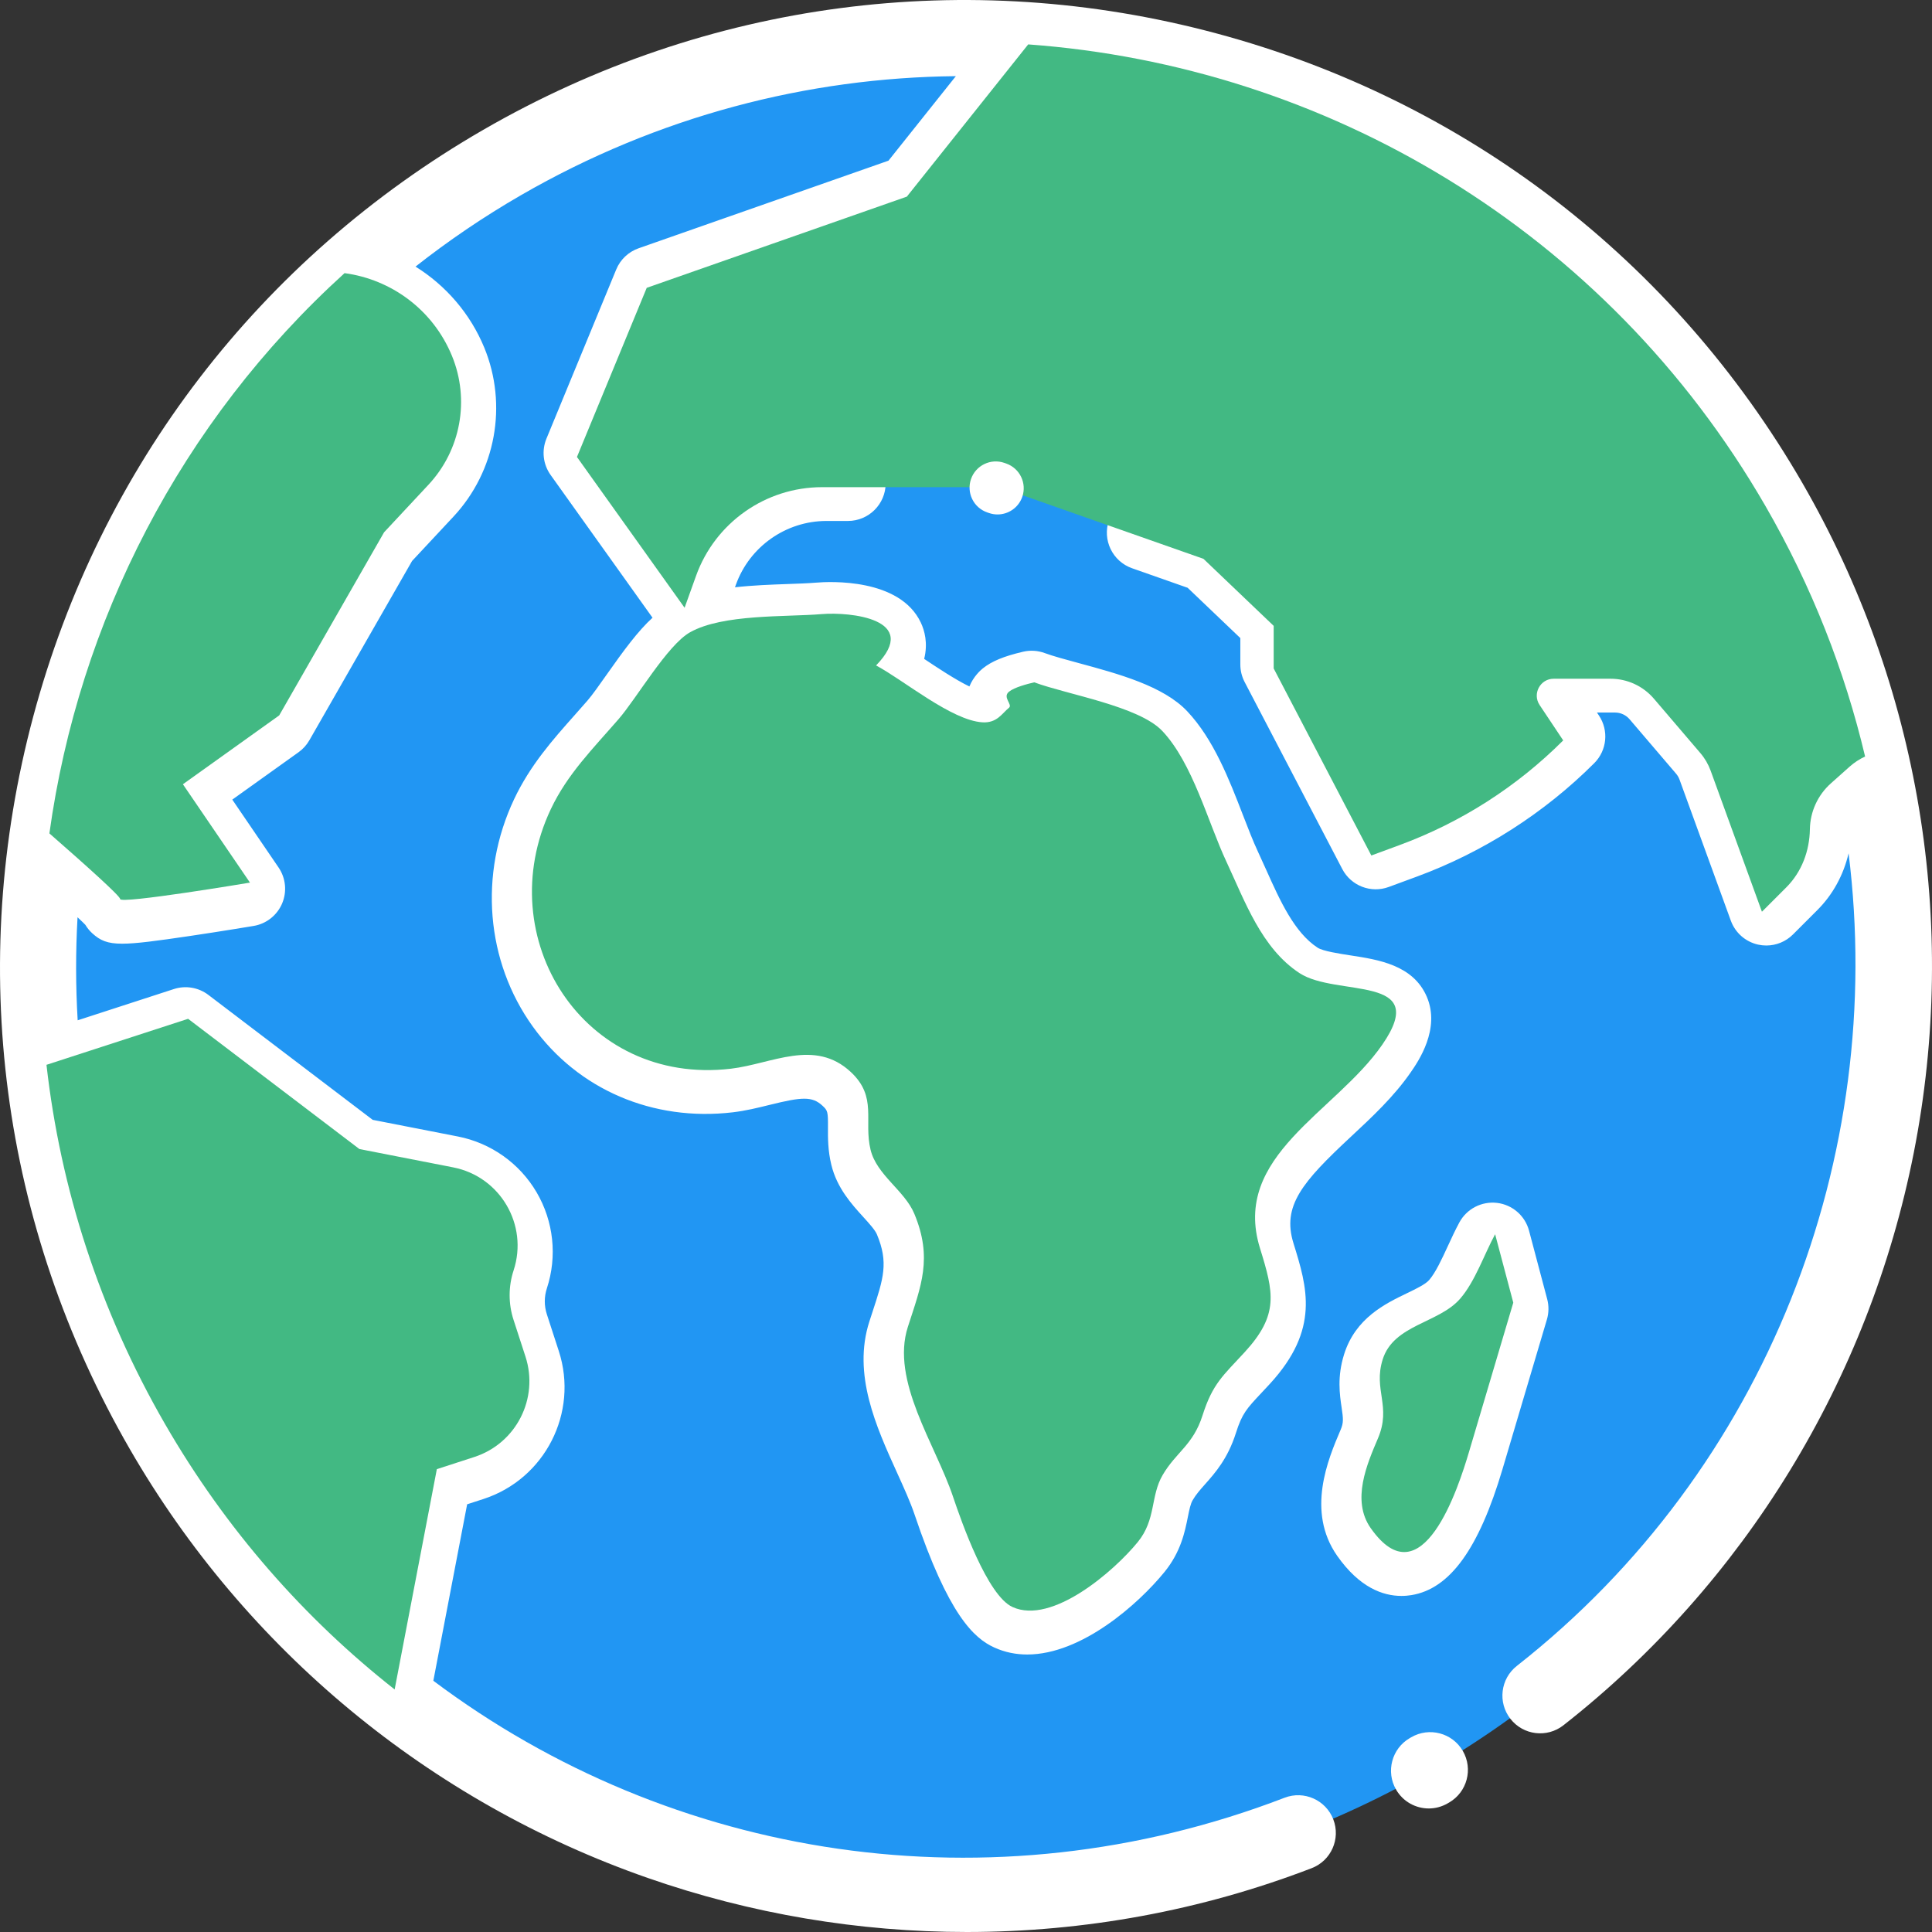 <?xml version="1.0" encoding="UTF-8" standalone="no"?>
<svg
   xmlns:dc="http://purl.org/dc/elements/1.1/"
   xmlns:cc="http://creativecommons.org/ns#"
   xmlns:rdf="http://www.w3.org/1999/02/22-rdf-syntax-ns#"
   xmlns:svg="http://www.w3.org/2000/svg"
   xmlns="http://www.w3.org/2000/svg"
   xmlns:sodipodi="http://sodipodi.sourceforge.net/DTD/sodipodi-0.dtd"
   xmlns:inkscape="http://www.inkscape.org/namespaces/inkscape"
   inkscape:version="1.0 (4035a4fb49, 2020-05-01)"
   sodipodi:docname="earth.svg"
   xml:space="preserve"
   style="enable-background:new 0 0 512 512;"
   viewBox="0 0 512 512"
   y="0px"
   x="0px"
   id="Capa_1"
   version="1.1"><rect x="0" y="0" width="512" height="512" fill="#333333" stroke="none"/><defs
   id="defs57" /><sodipodi:namedview
   inkscape:current-layer="Capa_1"
   inkscape:window-maximized="1"
   inkscape:window-y="-8"
   inkscape:window-x="-8"
   inkscape:cy="256"
   inkscape:cx="256"
   inkscape:zoom="1.6162671"
   showgrid="false"
   id="namedview55"
   inkscape:window-height="1017"
   inkscape:window-width="1920"
   inkscape:pageshadow="2"
   inkscape:pageopacity="0"
   guidetolerance="10"
   gridtolerance="10"
   objecttolerance="10"
   borderopacity="1"
   bordercolor="#666666"
   pagecolor="#ffffff" />
<path
   id="path2"
   d="M379.015,469.036c-117.63,67.914-268.042,27.611-335.956-90.019S15.447,110.973,133.078,43.06  S401.12,15.45,469.034,133.079S496.645,401.122,379.015,469.036z"
   style="fill:#2196f3;fill-opacity:1" />

<path
   style="fill:#ffffff"
   id="path16"
   d="M373.997,460.388l-0.385,0.222c-4.776,2.771-6.401,8.89-3.631,13.667c1.855,3.197,5.21,4.983,8.658,4.983  c1.702,0,3.43-0.437,5.009-1.353l0.385-0.222c4.776-2.771,6.401-8.89,3.631-13.667C384.894,459.244,378.776,457.617,373.997,460.388  z" />
<path
   style="fill:#ffffff"
   id="path18"
   d="M477.694,128.08C443.512,68.875,388.321,26.526,322.287,8.832C256.255-8.862,187.283,0.219,128.078,34.4  S26.524,123.773,8.831,189.806s-8.613,135.006,25.568,194.21c30.661,53.107,79.393,93.468,137.219,113.646  c27.411,9.564,56.026,14.337,84.597,14.337c31.065,0,62.074-5.646,91.385-16.912c5.155-1.981,7.727-7.766,5.745-12.921  c-1.982-5.155-7.768-7.73-12.921-5.745c-78.02,29.987-162.482,16.362-225.585-31.004l8.959-46.765l4.317-1.402  c16.313-5.3,25.273-22.884,19.975-39.198l-3.168-9.749c-0.733-2.256-0.729-4.641,0.01-6.895c2.779-8.472,1.786-17.741-2.725-25.433  s-12.116-13.084-20.867-14.795l-22.57-4.41l-43.548-33.11c-2.609-1.984-6.024-2.563-9.142-1.551l-25.496,8.282  c-0.541-9.119-0.549-18.235-0.035-27.303c1.006,0.937,1.661,1.574,2.064,1.992c0.499,0.831,1.117,1.593,1.841,2.253  c2.082,1.896,3.968,2.756,7.928,2.756c3.639-0.001,9.026-0.726,17.921-2.04c8.436-1.247,16.828-2.652,16.911-2.666  c3.363-0.563,6.206-2.803,7.544-5.938c1.338-3.136,0.985-6.737-0.936-9.555l-12.261-17.984l17.562-12.558  c1.17-0.837,2.146-1.916,2.861-3.164l27.223-47.525l10.973-11.758c11.213-12.018,14.413-29.601,8.151-44.797  c-3.694-8.963-10.146-16.425-18.216-21.454c8.74-6.871,18.059-13.215,27.963-18.932c36.338-20.98,75.994-31.147,115.233-31.536  l-17.856,22.399L169.24,65.795c-2.689,0.942-4.849,2.988-5.935,5.623l-18.492,44.828c-1.313,3.185-0.896,6.819,1.105,9.623  l27.008,37.832c-3.868,3.529-7.633,8.669-12.13,15.051c-1.972,2.799-3.834,5.442-5.121,6.924c-1.119,1.29-2.239,2.55-3.349,3.798  c-5.809,6.535-11.815,13.294-16.082,22.322c-9.382,19.859-7.487,42.941,4.945,60.239c12.021,16.725,31.839,25.227,52.991,22.739  c3.446-0.404,6.659-1.199,9.768-1.969c8.573-2.121,11.289-2.333,14.039,0.241c1.338,1.253,1.461,1.49,1.434,5.738  c-0.019,2.704-0.04,6.068,0.892,9.909c1.493,6.145,5.353,10.392,8.452,13.804c1.541,1.695,3.135,3.449,3.626,4.626  c3.119,7.474,1.761,11.613-1.215,20.683c-0.255,0.776-0.515,1.568-0.776,2.38c-4.521,13.995,1.781,27.877,7.341,40.124  c1.806,3.977,3.511,7.731,4.628,11.049c8.991,26.679,15.731,32.789,21.14,35.249c2.833,1.288,5.765,1.853,8.727,1.852  c14.415-0.001,29.457-13.385,36.367-21.87c4.34-5.328,5.409-10.663,6.189-14.56c0.389-1.938,0.695-3.468,1.279-4.468  c0.894-1.53,1.947-2.716,3.28-4.218c2.681-3.019,6.017-6.775,8.179-13.584c1.642-5.172,2.835-6.44,6.786-10.648  c0.688-0.731,1.421-1.513,2.208-2.369c13.319-14.493,9.889-25.564,6.256-37.286c-3.057-9.863,2.29-16.171,15.218-28.21  c5.604-5.219,11.398-10.615,15.877-17.098c1.96-2.838,7.923-11.471,4.233-20.028c-3.617-8.39-12.81-9.8-20.196-10.932  c-2.917-0.448-7.325-1.124-8.728-2.041c-6.187-4.045-9.972-12.487-13.633-20.652c-0.729-1.625-1.448-3.229-2.177-4.786  c-1.3-2.778-2.599-6.139-3.974-9.697c-3.638-9.416-7.761-20.089-14.78-27.529c-6.309-6.685-18.202-9.905-28.695-12.747  c-3.529-0.955-6.86-1.857-9.057-2.668c-1.841-0.68-3.839-0.803-5.746-0.355c-5.107,1.197-8.293,2.516-10.659,4.412  c-0.625,0.501-2.476,2.146-3.56,4.79c-3.661-1.757-8.695-5.112-11.793-7.177c-0.064-0.043-0.129-0.086-0.193-0.129  c1.044-4.178,0.099-7.531-0.891-9.625c-5.587-11.816-24.129-10.891-27.787-10.58c-2.078,0.174-4.707,0.267-7.488,0.365  c-4.368,0.155-9.196,0.329-13.973,0.865l0.246-0.686c3.626-10.103,13.274-16.892,24.008-16.892h5.684  c5.522,0,9.999-4.478,9.999-9.999c0-5.522-4.478-9.999-9.999-9.999h-5.684c-15.936,0-30.529,8.387-38.708,21.588l-14.915-20.893  l14.674-35.569L244.787,60.5c1.774-0.622,3.338-1.732,4.511-3.203l28.762-36.079c73.494,6.991,142.674,48.197,182.316,116.859  c10.559,18.289,18.37,37.543,23.563,57.236l-4.239,3.78c-5.533,4.937-8.775,12.018-8.899,19.429  c-0.001,0.081-0.003,0.161-0.006,0.241l-6.906-18.992c-1.029-2.834-2.545-5.433-4.503-7.724l-12.319-14.423  c-4.776-5.591-11.73-8.796-19.081-8.796h-15.079c-5.353,0-10.245,2.932-12.77,7.649c-2.525,4.718-2.249,10.416,0.72,14.868  l1.526,2.291c-9.744,8.379-21.014,15.084-33.014,19.606L348.7,173.649v-8.833c0-2.732-1.118-5.347-3.095-7.232l-18.613-17.769  c-1.027-0.98-2.251-1.73-3.59-2.201l-16.756-5.888c-5.213-1.834-10.919,0.909-12.749,6.118c-1.831,5.211,0.908,10.918,6.118,12.749  l14.724,5.175l13.962,13.327v7.008c0,1.611,0.39,3.199,1.136,4.628l25.877,49.567c2.327,4.46,7.609,6.498,12.323,4.754l7.535-2.778  c17.505-6.456,33.73-16.841,46.922-30.031c3.37-3.371,3.894-8.65,1.249-12.617l-0.532-0.799h4.775c1.493,0,2.906,0.651,3.876,1.787  l12.319,14.423c0.397,0.465,0.704,0.991,0.914,1.568l13.595,37.383c1.168,3.212,3.896,5.604,7.23,6.344  c0.72,0.159,1.445,0.237,2.166,0.237c2.623,0,5.176-1.033,7.07-2.929l6.471-6.471c4.098-4.099,6.919-9.285,8.267-15.034  c10.008,80.205-21.441,163.173-87.915,215.347c-4.345,3.409-5.103,9.694-1.692,14.039c3.409,4.345,9.693,5.103,14.039,1.692  c47.992-37.667,80.962-91.542,92.837-151.701C519.15,244.773,508.685,181.758,477.694,128.08z M47.283,282.747l41.233,31.351  c1.219,0.927,2.633,1.561,4.135,1.854l24.852,4.856c3.172,0.62,5.818,2.496,7.453,5.284c1.635,2.787,1.979,6.012,0.973,9.083  c-2.07,6.313-2.08,12.99-0.027,19.307l3.168,9.748c1.893,5.826-1.309,12.107-7.134,14l-9.937,3.229  c-3.467,1.126-6.045,4.05-6.73,7.628l-7.998,41.749c-17.583-16.093-33.021-35.113-45.552-56.818  C36.43,347.541,26.878,319.3,22.668,290.744L47.283,282.747z M21.173,240.48c0.028,0.434,0.083,0.865,0.166,1.291  C21.258,241.369,21.202,240.936,21.173,240.48z M109.841,99.723c3.29,7.983,1.608,17.221-4.282,23.535l-11.763,12.603  c-0.525,0.563-0.984,1.185-1.367,1.853L65.717,184.35l-23.741,16.976c-4.422,3.162-5.508,9.275-2.446,13.767l8.879,13.024  c-5.118,0.762-9.711,1.39-12.765,1.723c-0.587-0.563-1.201-1.134-1.836-1.724c-2.377-2.208-5.68-5.157-10.604-9.466  c8.121-50.263,32.341-97.615,70.433-133.76C100.932,87.185,106.917,92.627,109.841,99.723z M209.459,174.757  c3.029-0.107,5.891-0.209,8.447-0.423c1.349-0.113,2.847-0.092,4.26,0.018c-0.631,1.62-0.836,3.398-0.562,5.162  c0.481,3.103,2.394,5.798,5.162,7.279c1.876,1.004,4.487,2.745,7.251,4.588c7.815,5.21,16.675,11.115,24.996,11.645  c7.568,0.491,11.779-3.822,13.583-5.66c0.144-0.146,0.28-0.292,0.424-0.425c1.016-0.828,1.968-1.938,2.676-3.277  c1.599,0.457,3.279,0.912,5.001,1.379c5.921,1.603,16.941,4.587,19.377,7.167c4.325,4.585,7.696,13.312,10.671,21.011  c1.503,3.891,2.923,7.563,4.516,10.968c0.684,1.461,1.357,2.966,2.041,4.49c4.614,10.292,9.844,21.958,20.939,29.21  c5.031,3.289,11.198,4.234,16.64,5.069c0.658,0.101,1.412,0.217,2.178,0.343c-3.23,4.506-7.829,8.788-12.688,13.313  c-12.379,11.528-27.785,25.876-20.69,48.765c3.349,10.808,3.505,11.976-1.88,17.834c-0.734,0.799-1.418,1.527-2.059,2.209  c-4.612,4.91-8.255,8.788-11.271,18.288c-0.876,2.759-2.011,4.037-4.072,6.357c-1.648,1.856-3.701,4.168-5.595,7.408  c-2.268,3.882-3.018,7.62-3.619,10.623c-0.593,2.955-0.929,4.438-2.089,5.863c-2.641,3.242-7.567,7.95-12.624,11.163  c-4.7,2.984-7.444,3.392-8.379,3.336c-1.067-1.144-4.932-6.152-10.772-23.486c-1.44-4.276-3.438-8.676-5.37-12.931  c-4.259-9.38-8.662-19.08-6.52-25.709c0.253-0.782,0.503-1.546,0.749-2.293c3.422-10.43,6.652-20.279,0.668-34.619  c-1.822-4.367-4.723-7.558-7.28-10.374c-1.655-1.821-3.53-3.885-3.819-5.073c-0.352-1.449-0.341-3.122-0.328-5.059  c0.034-5.225,0.086-13.12-7.763-20.47c-11.066-10.358-23.97-7.167-32.51-5.055c-2.623,0.648-5.101,1.262-7.297,1.52  c-14.048,1.646-26.59-3.654-34.42-14.55c-8.191-11.397-9.38-26.734-3.102-40.024c3.039-6.431,7.63-11.598,12.946-17.578  c1.161-1.307,2.333-2.625,3.505-3.975c1.95-2.248,4.096-5.292,6.365-8.515c2.711-3.848,7.755-11.007,9.945-12.369  C191.549,175.392,201.901,175.025,209.459,174.757z" />
<path
   style="fill:#ffffff"
   id="path20"
   d="M374.048,422.722c10.2-1.667,17.868-12.277,24.134-33.393l11.762-39.642c0.522-1.762,0.55-3.634,0.078-5.41l-4.811-18.134  c-1.051-3.96-4.411-6.878-8.478-7.364c-4.072-0.476-8.021,1.56-9.976,5.161c-1.096,2.02-2.083,4.16-3.037,6.229  c-1.605,3.481-3.265,7.081-4.992,9.068c-0.97,1.116-3.462,2.319-5.87,3.481c-5.757,2.778-13.642,6.583-16.654,16.185  c-1.87,5.956-1.172,10.668-0.662,14.108c0.441,2.983,0.543,4.017-0.256,5.893l-0.1,0.233c-3.183,7.469-9.105,21.374-0.801,33.195  c5.925,8.436,12.155,10.605,16.996,10.605C372.327,422.94,373.221,422.857,374.048,422.722z M370.749,400.839  c-1.911-2.722,0.945-9.426,2.835-13.863l0.101-0.234c3.048-7.154,2.233-12.648,1.64-16.66c-0.381-2.569-0.517-3.673-0.04-5.19  c0.392-1.247,2.735-2.457,6.265-4.161c1.565-0.756,3.288-1.587,5.027-2.593l-7.566,25.502c-3.194,10.766-6.02,15.792-7.651,18.02  C371.171,401.422,370.967,401.15,370.749,400.839z" />

<g
   id="g24">
</g>
<g
   id="g26">
</g>
<g
   id="g28">
</g>
<g
   id="g30">
</g>
<g
   id="g32">
</g>
<g
   id="g34">
</g>
<g
   id="g36">
</g>
<g
   id="g38">
</g>
<g
   id="g40">
</g>
<g
   id="g42">
</g>
<g
   id="g44">
</g>
<g
   id="g46">
</g>
<g
   id="g48">
</g>
<g
   id="g50">
</g>
<g
   id="g52">
</g>
<path
   style="fill:#42b983;fill-opacity:1"
   d="m 467.877,134.125 c -42.36,-73.369 -116.816,-116.65 -195.393,-122.358 l -32.162,40.344 -68.931,24.166 -18.492,44.828 28.525,39.959 3.032,-8.448 c 5.063,-14.105 18.434,-23.512 33.419,-23.512 h 47.013 l 54.04,18.99 18.613,17.768 v 11.286 l 25.877,49.567 7.535,-2.779 c 16.272,-6 31.047,-15.458 43.311,-27.721 l -6.247,-9.372 c -1.987,-2.98 0.15,-6.971 3.731,-6.971 h 15.08 c 4.416,0 8.61,1.934 11.478,5.292 l 12.319,14.423 c 1.174,1.374 2.091,2.948 2.709,4.646 l 13.594,37.383 6.471,-6.471 c 4.08,-4.081 6.146,-9.64 6.242,-15.41 0.077,-4.639 2.09,-9.04 5.559,-12.134 l 4.956,-4.42 c 1.246,-1.111 2.636,-2.014 4.116,-2.697 -5.387,-22.735 -14.112,-45.084 -26.395,-66.359 z"
   id="path8" /><g
   style="fill:#42b983;fill-opacity:1"
   transform="translate(0.68,-1.625)"
   id="g14"><path
     style="fill:#42b983;fill-opacity:1"
     d="m 273.404,182.451 c -1.77,0.415 -5.2,1.286 -6.683,2.476 -1.852,1.485 1.042,3.416 -0.015,4.262 -1.825,1.46 -3.148,4.108 -7.055,3.858 -8.162,-0.521 -20.706,-11.079 -28.165,-15.07 12.024,-12.374 -6.999,-14.228 -14.413,-13.608 -9.601,0.803 -26.216,-0.063 -34.889,4.82 -6.019,3.389 -14.109,17.455 -18.958,23.042 -6.75,7.776 -13.542,14.527 -17.94,23.837 -16.135,34.153 8.699,73.362 47.729,68.776 10.836,-1.273 22.203,-8.086 31.807,0.904 7.077,6.625 3.332,12.86 5.208,20.586 1.624,6.686 9.027,10.799 11.589,16.939 4.913,11.77 1.802,19.131 -1.705,29.987 -4.602,14.245 7.299,31.158 11.931,44.905 2.332,6.922 9.129,26.306 15.802,29.339 10.492,4.77 26.937,-9.535 33.202,-17.229 4.898,-6.015 3.299,-12.125 6.589,-17.757 3.561,-6.095 8.067,-7.925 10.562,-15.783 2.689,-8.47 5.483,-10.577 11.162,-16.758 9.143,-9.948 7.723,-15.765 4.068,-27.561 -7.595,-24.506 19.992,-35.962 32.418,-53.951 12.976,-18.785 -12.106,-12.523 -21.936,-18.948 -10.107,-6.606 -14.524,-19.161 -19.394,-29.569 -4.872,-10.409 -8.903,-26.051 -16.97,-34.601 -6.215,-6.583 -25.119,-9.637 -33.944,-12.896 z"
     id="path4" /><path
     style="fill:#42b983;fill-opacity:1"
     d="m 400.356,346.844 c -3.921,13.214 -7.841,26.428 -11.762,39.642 -2.741,9.238 -12.432,39.458 -26.028,20.101 -5.168,-7.356 -0.965,-16.995 1.918,-23.764 3.637,-8.54 -1.278,-12.84 1.258,-20.925 2.908,-9.267 14.872,-9.584 20.533,-16.102 3.948,-4.544 6.383,-11.769 9.268,-17.089 1.606,6.047 3.21,12.091 4.813,18.137 z"
     id="path6" /><path
     style="fill:#42b983;fill-opacity:1"
     d="m 101.107,142.686 11.763,-12.605 c 8.577,-9.191 11.007,-22.541 6.217,-34.165 v 0 C 114.023,83.626 102.92,75.658 90.63,74.01 47.19,113.408 20.181,166.377 12.411,222.484 c 9.184,8.028 18.795,16.622 18.74,17.379 -0.106,1.449 34.409,-4.338 34.409,-4.338 L 47.792,209.46 73.309,191.215 Z"
     id="path10" /><path
     style="fill:#42b983;fill-opacity:1"
     d="m 125.025,387.739 c 11.088,-3.602 17.156,-15.511 13.554,-26.598 l -3.167,-9.749 c -1.384,-4.259 -1.377,-8.847 0.019,-13.102 v 0 c 3.957,-12.062 -3.551,-24.862 -16.009,-27.297 L 94.569,306.136 49.17,271.619 11.637,283.812 c 3.686,32.595 13.973,64.981 31.421,95.204 16.138,27.951 36.94,51.525 60.846,70.33 l 11.184,-58.379 z"
     id="path12" /></g><path
   style="stroke-width:0.694;fill:#ffffff"
   d="m 266.185,122.677 c -3.615,-1.266 -7.579,0.635 -8.849,4.253 -1.269,3.619 0.635,7.579 4.253,8.849 l 0.468,0.164 c 0.76,0.267 1.535,0.393 2.298,0.393 2.866,0 5.549,-1.789 6.551,-4.646 1.269,-3.619 -0.635,-7.579 -4.253,-8.849 z"
   id="path22" /></svg>
